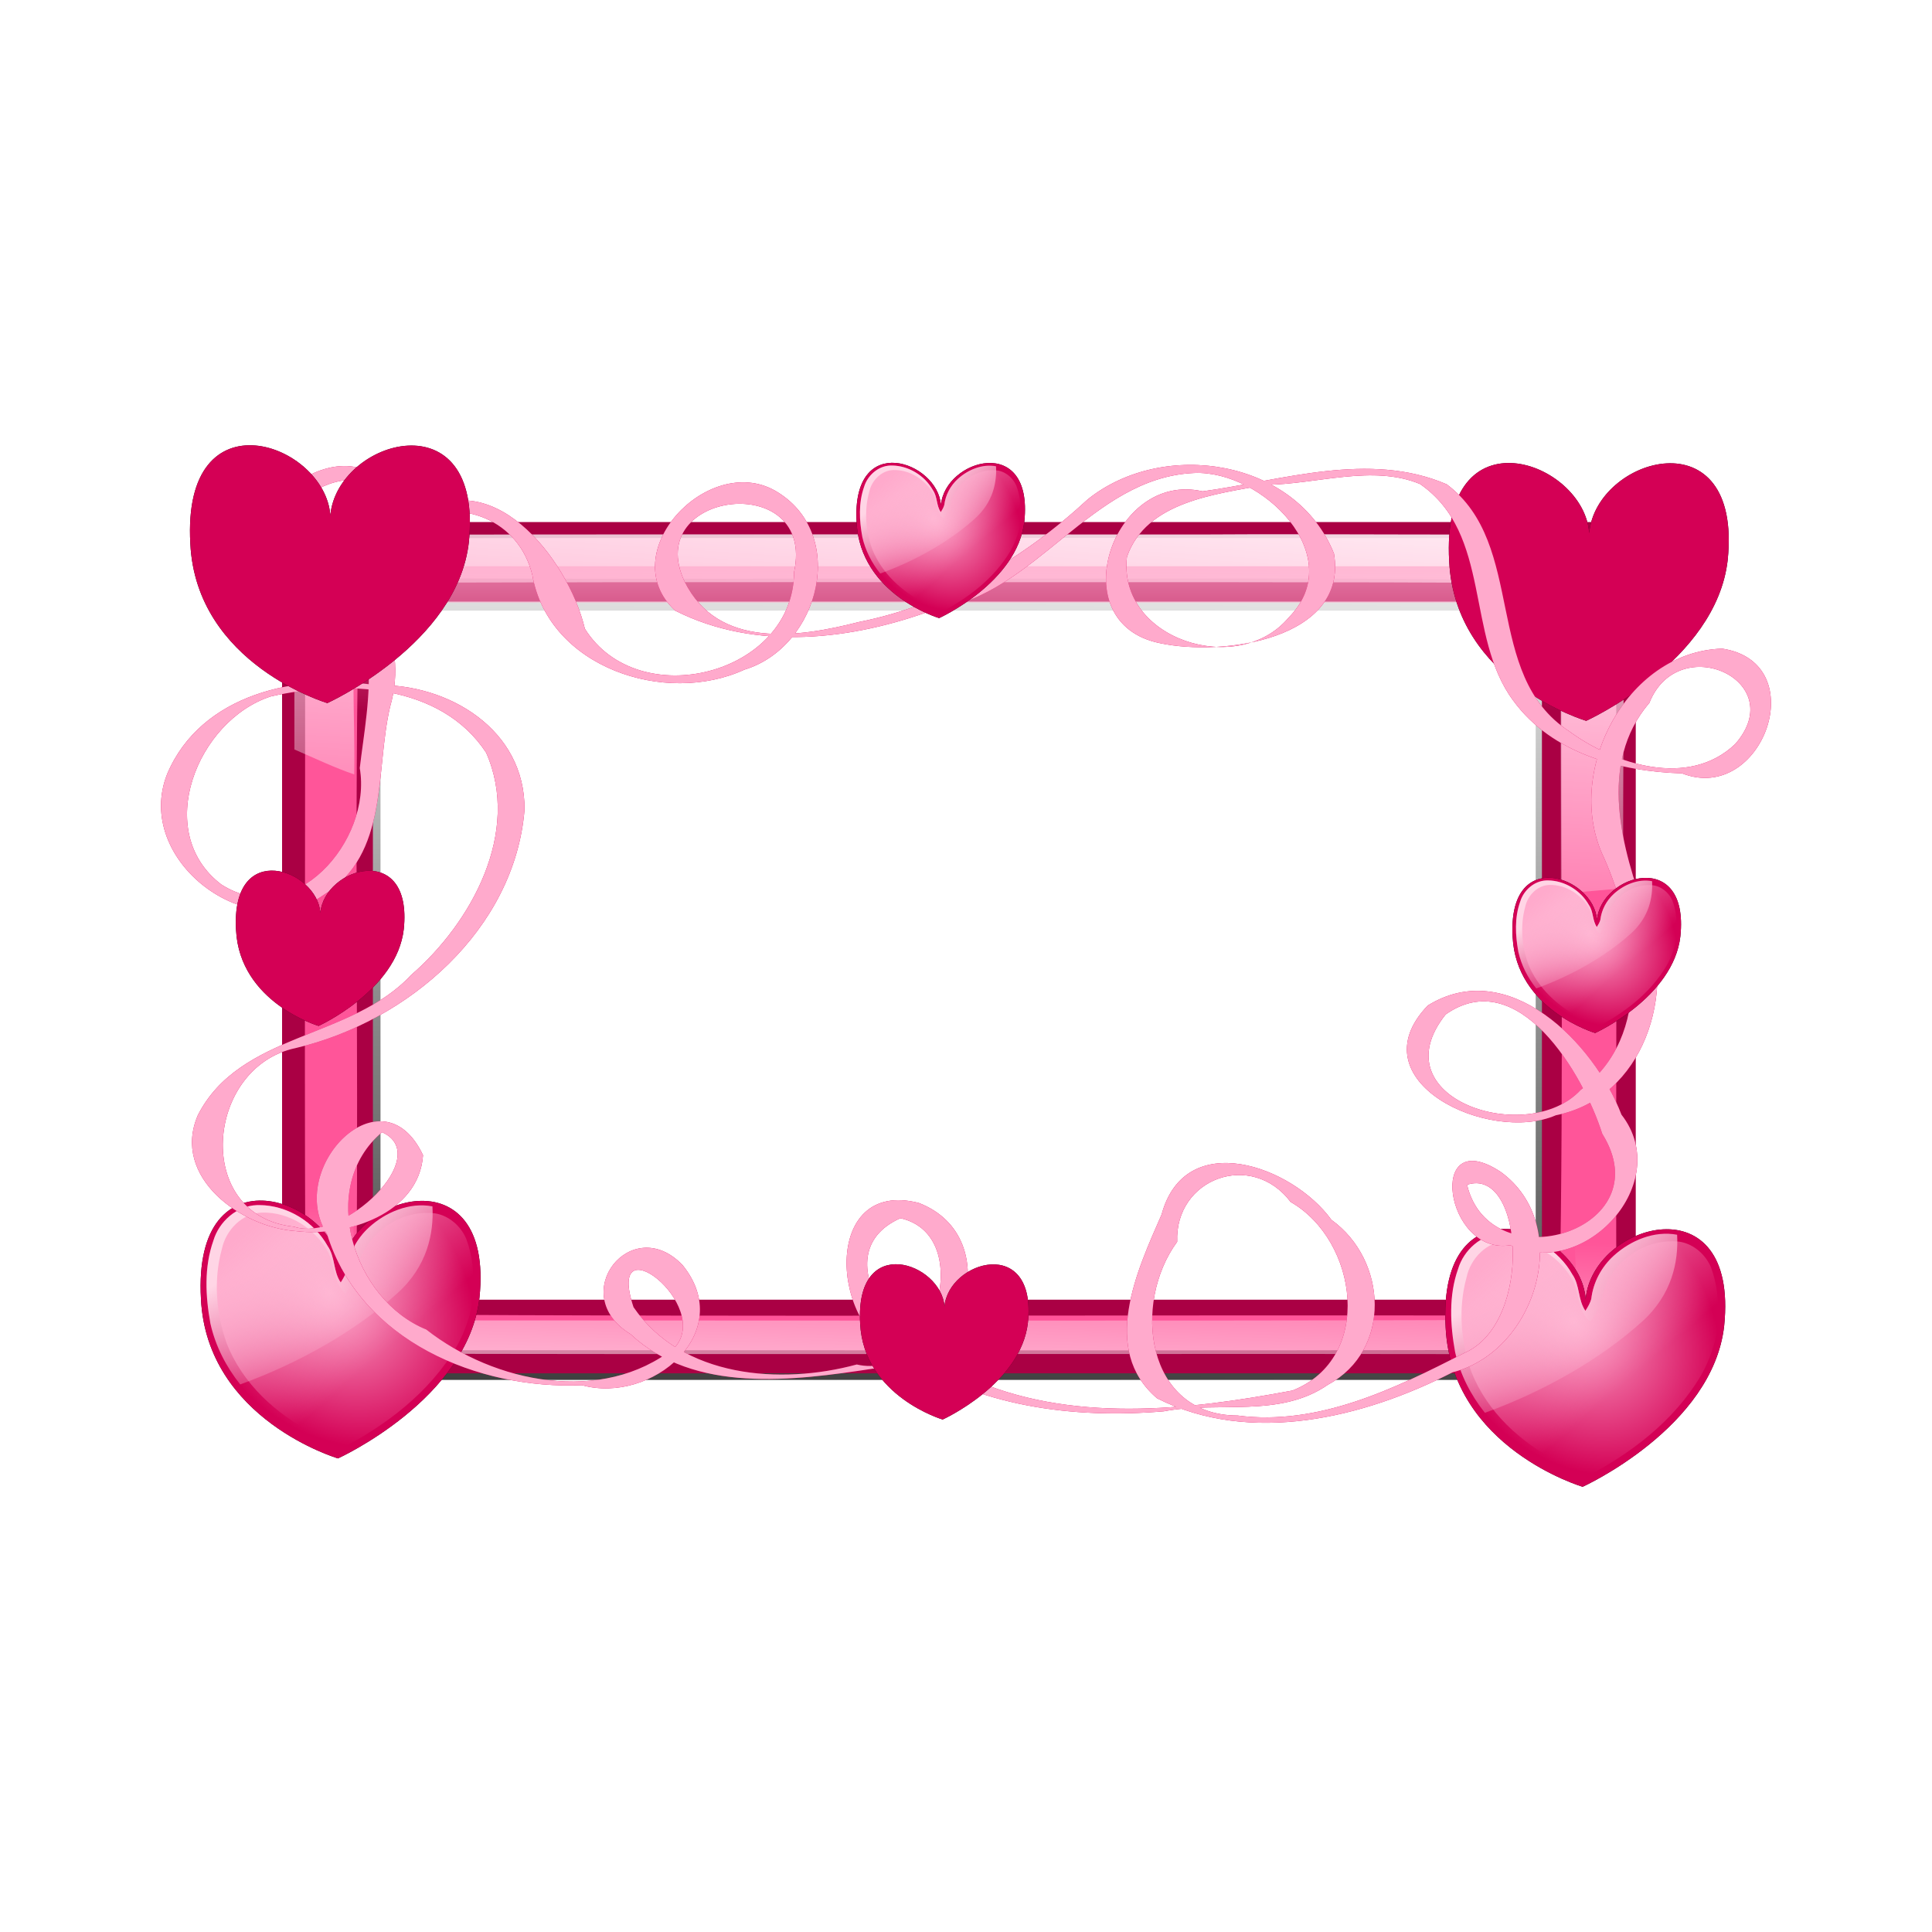 <svg:svg xmlns:dc="http://purl.org/dc/elements/1.1/" xmlns:ns1="http://www.w3.org/1999/xlink" xmlns:ns3="http://creativecommons.org/ns#" xmlns:rdf="http://www.w3.org/1999/02/22-rdf-syntax-ns#" xmlns:svg="http://www.w3.org/2000/svg" height="1100.703" id="svg2" version="1.1" viewBox="-82.939 -248.205 1100.703 1100.703" width="1100.703">
  <svg:defs id="defs4">
    <svg:linearGradient id="linearGradient5542">
      <svg:stop id="stop5544" offset="0" style="stop-color:#ffaacc" />
      <svg:stop id="stop5546" offset="1" style="stop-color:#ffaacc;stop-opacity:0" />
    </svg:linearGradient>
    <svg:linearGradient id="linearGradient5532">
      <svg:stop id="stop5534" offset="0" style="stop-color:#ffd5e5" />
      <svg:stop id="stop5536" offset="1" style="stop-color:#ffd5e5;stop-opacity:0" />
    </svg:linearGradient>
    <svg:filter color-interpolation-filters="sRGB" id="filter4787-8">
      <svg:feGaussianBlur id="feGaussianBlur4789-9" stdDeviation="3.793" />
    </svg:filter>
    <svg:filter color-interpolation-filters="sRGB" id="filter5497">
      <svg:feGaussianBlur id="feGaussianBlur5499" stdDeviation="4.979" />
    </svg:filter>
    <svg:filter color-interpolation-filters="sRGB" id="filter5560">
      <svg:feGaussianBlur id="feGaussianBlur5562" stdDeviation="5.471" />
    </svg:filter>
    <svg:filter color-interpolation-filters="sRGB" id="filter5713">
      <svg:feGaussianBlur id="feGaussianBlur5715" stdDeviation="3.658" />
    </svg:filter>
    <svg:linearGradient gradientUnits="userSpaceOnUse" id="linearGradient5776" x1="222.12" x2="235.73" y1="419.2" y2="-11.726">
      <svg:stop id="stop4869-9" offset="0" style="stop-color:#000000" />
      <svg:stop id="stop4871-4" offset="1" style="stop-color:#000000;stop-opacity:0" />
    </svg:linearGradient>
    <svg:linearGradient gradientTransform="matrix(1.661 0 0 1.661 -112.38 272.6)" gradientUnits="userSpaceOnUse" id="linearGradient5778" x1="184.86" x2="171.73" y1="-22.341" y2="180.7">
      <svg:stop id="stop4763-0" offset="0" style="stop-color:#ffffff" />
      <svg:stop id="stop4765-6" offset="1" style="stop-color:#ffffff;stop-opacity:0" />
    </svg:linearGradient>
    <svg:linearGradient gradientTransform="matrix(1.661 0 0 -1.661 -108.32 814.97)" gradientUnits="userSpaceOnUse" id="linearGradient5780" x1="184.86" x2="187.54" y1="-22.341" y2="70.029">
      <svg:stop id="stop4763-4" offset="0" style="stop-color:#ffffff" />
      <svg:stop id="stop4765-9" offset="1" style="stop-color:#ffffff;stop-opacity:0" />
    </svg:linearGradient>
    <svg:linearGradient gradientTransform="translate(-64.65 -26.264)" gradientUnits="userSpaceOnUse" id="linearGradient5782" x1="336.52" x2="336.52" y1="319.92" y2="435.08">
      <svg:stop id="stop5428" offset="0" style="stop-color:#ffaacc" />
      <svg:stop id="stop5430" offset="1" style="stop-color:#ffaacc;stop-opacity:0" />
    </svg:linearGradient>
    <svg:radialGradient cx="116.97" cy="-62.597" gradientTransform="matrix(.777 .926 -.706 .592 -10.628 -76.576)" gradientUnits="userSpaceOnUse" id="radialGradient5784" r="189.87" ns1:href="#linearGradient5542" />
    <svg:linearGradient gradientUnits="userSpaceOnUse" id="linearGradient5786" x1="131.32" x2="228.29" y1="-343.09" y2="-183.49" ns1:href="#linearGradient5532" />
    <svg:linearGradient gradientUnits="userSpaceOnUse" id="linearGradient5788" x1="15.295" x2="176.92" y1="-94.245" y2="93.644" ns1:href="#linearGradient5542" />
  </svg:defs>
  <svg:g id="layer1" transform="translate(159.55 -252.02)">
    <svg:g id="g5717">
      <svg:g id="g5434">
        <svg:path d="m21.031 16.031c-2.141 0-3.844 1.734-3.844 3.875v284.22c0 2.141 1.702 3.844 3.844 3.844h458.97c2.141 0 3.875-1.702 3.875-3.844v-284.22c0-2.141-1.734-3.875-3.875-3.875h-458.97zm31.312 27.281h395.34c2.141 0 3.844 1.734 3.844 3.875v231.69c0 2.141-1.702 3.844-3.844 3.844h-395.34c-2.141 0-3.844-1.702-3.844-3.844v-231.69c0-2.141 1.702-3.875 3.844-3.875z" id="path4899" style="filter:url(#filter4787-8);fill:url(#linearGradient5776)" transform="matrix(1.633 0 0 1.656 -104.91 279.98)" />
        <svg:path d="m-75.435 301.25c-3.539 0-6.352 2.88-6.352 6.437v472.15c0 3.557 2.813 6.385 6.352 6.385h758.47c3.539 0 6.404-2.828 6.404-6.385v-472.15c0-3.557-2.865-6.437-6.404-6.437h-758.47zm51.745 45.32h653.32c3.539 0 6.352 2.88 6.352 6.437v384.88c0 3.557-2.813 6.385-6.352 6.385h-653.32c-3.539 0-6.352-2.828-6.352-6.385v-384.88c0-3.557 2.813-6.437 6.352-6.437z" id="path4901" style="fill:#aa0044" />
        <svg:path d="m663.97 310.03c-129.42 0.76-258.83-0.016-388.25 0.29-114.94-0.047-229.96-0.126-344.84 0.335 0.395 7.749 1.403 15.445 0.411 23.188 0.286 146.55-0.593 293.11 0.464 439.66 8.99-0.209 17.95-1.408 26.938-0.378 240.02-0.283 480.04 0.511 720.06-0.435-0.011-8.807-1.559-17.547-0.382-26.344-0.372-145.49 0.771-290.98-0.618-436.47-4.594 0.052-9.188 0.104-13.781 0.156zm-684.12 23.094c124.8 0.852 249.6 0.116 374.41 0.353 93.764-0.021 187.59-0.464 281.31 0.991 11.319 4.364 13.368 18.583 11.656 29.281-0.773 126.09 1.292 252.28-1.156 378.31-4.707 11.34-19.038 13.038-29.781 11.25-214.22-0.423-428.45 0.821-642.66-0.625-11.27-2.94-14.542-16.706-13.031-26.969 1.302-127.1-1.51-254.29 1.5-381.34 2.708-7.119 10.407-11.088 17.75-11.25z" id="path5203" style="fill:#ff5599" />
        <svg:path d="m680.51 307.8c-79.525 1.197-159.06 0.002-238.59 0.521-172.31 0.02-344.63-0.343-516.94 0.354-0.763 7.271 1.767 14.581 0.25 21.875v100.25c11.208 4.82 23.148 10.547 34.094 14.219 0.53-33.774-2.337-67.924 1.812-101.44 6.098-10.281 19.993-8.877 30.187-7.819 154.69-0.47 309.38-0.228 464.06-0.264 60.175 0.191 120.45-0.151 180.56 0.739 10.633 3.4 12.125 16.375 11.012 25.844-0.501 50.259-0.041 100.52-0.199 150.78 11.882-0.912 23.761-1.87 35.625-3-0.584-67.363 1.175-134.74-0.844-202.09-0.344 0.002-0.688-0.009-1.031 0.031z" id="path4909-8" style="fill:url(#linearGradient5778)" />
        <svg:path d="m654.88 718.24c0.498 11.708 2.264 26.948-8.875 34.531-11.649 6.314-25.288 1.393-37.75 3.07-204.86 0.612-409.74 0.226-614.59 0.211-10.733 0.968-24.725 1.474-31.031-9.031-5.2-9.649-1.884-21.067-3.531-31.469-0.502-22.426 0.284-44.854 0.219-67.281-8.722 3.557-17.319 7.266-25.969 11.094-0.203 37.402 0.277 74.84-0.031 112.22-2.917 5.671 4.227 2.623 7.438 3.336 247.01 0.849 494.02-0.221 741.03 0.57 1.513-64.689 0.101-129.4 0.594-194.09-9.159-0.864-18.326-1.649-27.5-2.344v139.19z" id="path4909" style="fill:url(#linearGradient5780)" />
        <svg:path d="m-37.762 326.43c-3.396 0-6.09 2.866-6.09 6.412v412.11c0 3.546 2.693 6.412 6.09 6.412h12.077v-398c0-3.431 2.65-6.199 5.936-6.199h650.68c3.286 0 5.936 2.768 5.936 6.199v398h12.845c3.396 0 6.141-2.866 6.141-6.412v-412.11c0-3.546-2.745-6.412-6.141-6.412h-687.47z" id="path4907" style="fill:url(#linearGradient5782)" />
      </svg:g>
      <svg:g id="g5564" transform="matrix(.42 0 0 .42 -107.26 742.76)">
        <svg:path d="m140.55-35.656c9.12-103.43 208.1-161.11 187.89 36.366-15.61 138.18-191.93 218.19-191.93 218.19s-177.79-52.406-185.87-216.17c-11.625-206.09 183.02-136.47 189.91-38.386z" id="path5550" style="filter:url(#filter5560);fill:#2b0011" />
        <svg:path d="m140.55-35.656c9.12-103.43 208.1-161.11 187.89 36.366-15.61 138.18-191.93 218.19-191.93 218.19s-177.79-52.406-185.87-216.17c-11.625-206.09 183.02-136.47 189.91-38.386z" id="rect5442" style="fill:#d40055" />
        <svg:path d="m26.438-124.66c-27.372 0.981-51.304 22.319-58.969 48.156-12.808 36.021-10.77 75.508-4.03 112.63 12.61 55.828 50.183 103 97.331 134.19 23.125 15.875 48.613 28.609 75.168 37.83 64.572-32.874 124.99-78.356 161.88-141.62 22.725-40.682 30.197-89.921 19.25-135.47-5.721-22.902-20.941-45.283-44.5-52.094-33.228-10.199-69.482 4.145-94.07 26.688-16.406 14.997-27.63 35.813-30.243 58.031-1.463 6.026-4.744 11.352-8.031 16.562-10.324-14.782-7.351-34.579-17.719-49.344-18.89-33.877-57.057-56.757-96.062-55.562z" id="path5501" style="fill:url(#radialGradient5784)" />
        <svg:path d="m123.91-409.91c-1.217-0.009-2.437-0.006-3.656 0.031-27.372 0.981-51.304 22.319-58.969 48.156-12.808 36.021-10.771 75.501-4.031 112.62 6.877 30.447 21.176 58.327 40.406 82.438 80.213-29.035 157.09-72.901 213.47-123.91 40.512-36.654 49.245-81.144 47.312-117.62-30.962-5.92-63.508 7.861-86.156 28.625-16.406 14.997-27.606 35.813-30.219 58.031-1.463 6.026-4.744 11.352-8.031 16.562-10.324-14.782-7.351-34.579-17.719-49.344-18.3-32.818-54.688-55.306-92.406-55.594z" id="path5527" style="fill:url(#linearGradient5786)" transform="translate(-93.802 285.21)" />
        <svg:path d="m33.498-114.53c-27.022 0.652-49.166 23.771-54.496 49.367-11.555 41.839-7.873 87.173 6.445 127.84 21.454 54.856 67.229 96.641 119 122.69 11.952 6.122 24.339 11.523 36.953 16.045 62.165-31.957 120.29-76.489 155.72-137.35 23.609-43.094 30.712-96.742 13.245-143.34-8.685-20.042-29.01-35.641-51.28-34.759-36.845-1.112-72.674 22.02-89.095 54.602-5.407 10.837-6.938 23.013-10.39 34.407-3.409 7.317-8.532 13.545-13.11 20.093-15.8-13.725-14.93-36.476-22.64-54.404-17.03-32.729-52.756-56.186-90.342-55.186z" id="path5445" style="filter:url(#filter5497);fill:url(#linearGradient5788)" />
      </svg:g>
      <svg:g id="g5577" transform="matrix(.42 0 0 .42 603.88 322.54)">
        <svg:path d="m140.55-35.656c9.12-103.43 208.1-161.11 187.89 36.366-15.61 138.18-191.93 218.19-191.93 218.19s-177.79-52.406-185.87-216.17c-11.625-206.09 183.02-136.47 189.91-38.386z" id="path5579" style="filter:url(#filter5560);fill:#2b0011" />
        <svg:path d="m140.55-35.656c9.12-103.43 208.1-161.11 187.89 36.366-15.61 138.18-191.93 218.19-191.93 218.19s-177.79-52.406-185.87-216.17c-11.625-206.09 183.02-136.47 189.91-38.386z" id="path5581" style="fill:#d40055" />
        <svg:path d="m26.438-124.66c-27.372 0.981-51.304 22.319-58.969 48.156-12.808 36.021-10.77 75.508-4.03 112.63 12.61 55.828 50.183 103 97.331 134.19 23.125 15.875 48.613 28.609 75.168 37.83 64.572-32.874 124.99-78.356 161.88-141.62 22.725-40.682 30.197-89.921 19.25-135.47-5.721-22.902-20.941-45.283-44.5-52.094-33.228-10.199-69.482 4.145-94.07 26.688-16.406 14.997-27.63 35.813-30.243 58.031-1.463 6.026-4.744 11.352-8.031 16.562-10.324-14.782-7.351-34.579-17.719-49.344-18.89-33.877-57.057-56.757-96.062-55.562z" id="path5583" style="fill:url(#radialGradient5784)" />
        <svg:path d="m123.91-409.91c-1.217-0.009-2.437-0.006-3.656 0.031-27.372 0.981-51.304 22.319-58.969 48.156-12.808 36.021-10.771 75.501-4.031 112.62 6.877 30.447 21.176 58.327 40.406 82.438 80.213-29.035 157.09-72.901 213.47-123.91 40.512-36.654 49.245-81.144 47.312-117.62-30.962-5.92-63.508 7.861-86.156 28.625-16.406 14.997-27.606 35.813-30.219 58.031-1.463 6.026-4.744 11.352-8.031 16.562-10.324-14.782-7.351-34.579-17.719-49.344-18.3-32.818-54.688-55.306-92.406-55.594z" id="path5585" style="fill:url(#linearGradient5786)" transform="translate(-93.802 285.21)" />
        <svg:path d="m33.498-114.53c-27.022 0.652-49.166 23.771-54.496 49.367-11.555 41.839-7.873 87.173 6.445 127.84 21.454 54.856 67.229 96.641 119 122.69 11.952 6.122 24.339 11.523 36.953 16.045 62.165-31.957 120.29-76.489 155.72-137.35 23.609-43.094 30.712-96.742 13.245-143.34-8.685-20.042-29.01-35.641-51.28-34.759-36.845-1.112-72.674 22.02-89.095 54.602-5.407 10.837-6.938 23.013-10.39 34.407-3.409 7.317-8.532 13.545-13.11 20.093-15.8-13.725-14.93-36.476-22.64-54.404-17.03-32.729-52.756-56.186-90.342-55.186z" id="path5587" style="filter:url(#filter5497);fill:url(#linearGradient5788)" />
      </svg:g>
      <svg:g id="g5595" transform="matrix(.42 0 0 .42 601.86 758.93)">
        <svg:path d="m140.55-35.656c9.12-103.43 208.1-161.11 187.89 36.366-15.61 138.18-191.93 218.19-191.93 218.19s-177.79-52.406-185.87-216.17c-11.625-206.09 183.02-136.47 189.91-38.386z" id="path5597" style="filter:url(#filter5560);fill:#2b0011" />
        <svg:path d="m140.55-35.656c9.12-103.43 208.1-161.11 187.89 36.366-15.61 138.18-191.93 218.19-191.93 218.19s-177.79-52.406-185.87-216.17c-11.625-206.09 183.02-136.47 189.91-38.386z" id="path5599" style="fill:#d40055" />
        <svg:path d="m26.438-124.66c-27.372 0.981-51.304 22.319-58.969 48.156-12.808 36.021-10.77 75.508-4.03 112.63 12.61 55.828 50.183 103 97.331 134.19 23.125 15.875 48.613 28.609 75.168 37.83 64.572-32.874 124.99-78.356 161.88-141.62 22.725-40.682 30.197-89.921 19.25-135.47-5.721-22.902-20.941-45.283-44.5-52.094-33.228-10.199-69.482 4.145-94.07 26.688-16.406 14.997-27.63 35.813-30.243 58.031-1.463 6.026-4.744 11.352-8.031 16.562-10.324-14.782-7.351-34.579-17.719-49.344-18.89-33.877-57.057-56.757-96.062-55.562z" id="path5601" style="fill:url(#radialGradient5784)" />
        <svg:path d="m123.91-409.91c-1.217-0.009-2.437-0.006-3.656 0.031-27.372 0.981-51.304 22.319-58.969 48.156-12.808 36.021-10.771 75.501-4.031 112.62 6.877 30.447 21.176 58.327 40.406 82.438 80.213-29.035 157.09-72.901 213.47-123.91 40.512-36.654 49.245-81.144 47.312-117.62-30.962-5.92-63.508 7.861-86.156 28.625-16.406 14.997-27.606 35.813-30.219 58.031-1.463 6.026-4.744 11.352-8.031 16.562-10.324-14.782-7.351-34.579-17.719-49.344-18.3-32.818-54.688-55.306-92.406-55.594z" id="path5603" style="fill:url(#linearGradient5786)" transform="translate(-93.802 285.21)" />
        <svg:path d="m33.498-114.53c-27.022 0.652-49.166 23.771-54.496 49.367-11.555 41.839-7.873 87.173 6.445 127.84 21.454 54.856 67.229 96.641 119 122.69 11.952 6.122 24.339 11.523 36.953 16.045 62.165-31.957 120.29-76.489 155.72-137.35 23.609-43.094 30.712-96.742 13.245-143.34-8.685-20.042-29.01-35.641-51.28-34.759-36.845-1.112-72.674 22.02-89.095 54.602-5.407 10.837-6.938 23.013-10.39 34.407-3.409 7.317-8.532 13.545-13.11 20.093-15.8-13.725-14.93-36.476-22.64-54.404-17.03-32.729-52.756-56.186-90.342-55.186z" id="path5605" style="filter:url(#filter5497);fill:url(#linearGradient5788)" />
      </svg:g>
      <svg:path d="m-7.678 300.29c43.46-36.125 88.902 21.484 98.402 61.724 30.449 48.7 118.97 26.221 119.19-32.297 12.556-58.28-86.866-46.528-62.386 5.411 19.106 38.698 64.965 31.835 99.177 23.084 49.45-9.819 93.846-36.03 130.55-69.926 43.233-34.684 118.87-22.742 140.25 30.913 8.21 49.026-63.67 58.716-99.176 51.034-56.396-11.385-27.261-98.345 24.311-86.487 45.483-6.253 94.838-23.034 139.08-4.016 45.913 34.329 20.23 108.34 69.699 140.64 26.034 19.154 68.319 32.579 94.682 7.323 31.517-35.966-32.282-65.152-48.921-23.435-29.651 34.752-15.653 82.849-1.671 121.16 17.348 43.782-1.312 103.77-51.622 113.79-37.93 16.456-114.26-19.516-72.918-62.551 45.765-28.308 94.666 21.143 110.31 62.194 30.153 38.632-20.98 94.502-63.33 74.389-37.278 6.072-48.066-69.842-5.463-41.784 42.047 30.546 20.224 102.29-27.44 114.2-50.653 25.946-115.12 41.651-168.31 14.821-32.562-27.751-11.405-72.777 2.549-104.7 13.405-49.646 74.427-27.839 96.76 3.007 31.928 22.939 34.471 74.244-1.871 93.87-27.728 19.251-62.436 9.252-93.612 15.217-51.742 4.419-106.07-2.717-149.89-32.149-40.536-15.155-45.082-100.77 10.278-86.572 51.086 19.653 26.065 99.202-26.079 94.42-45.368 6.901-101.85 14.392-138.16-19.69-36.812-22.63 0.612-69.673 29.692-39.301 31.092 38.426-17.758 79.46-57.363 68.409-59.13 2.574-126.42-25.379-145.17-85.975-23.934-37.537 31.307-94.616 54.658-45.046-2.282 33.166-43.361 46.763-72.186 43.247-31.436-1.975-71.324-30.828-56.115-66.046 24.035-47.124 87.342-43.191 121.49-79.86 34.568-29.91 62.695-81.52 42.747-126.7-25.965-39.51-81.053-41.49-122.64-32.03-41.797 13.54-67.736 77.16-28.177 107.18 41.346 26.325 85.95-24.934 78.832-66.354 4.172-36.469 19.007-98.058-33.039-105.45-58.942-8.87-3.502-78.725 35.086-64.809 23.764-3.682 53.32 45.356 17.714 17.699-25.685-33.428-88.105 12.927-54.132 39.503 41.66-0.475 62.867 39.732 51.616 78.241-8.571 36.916-0.451 83.83-37.714 107.01-42.486 30.322-108.91-19.839-89.207-68.957 19.365-45.567 74.043-57.209 118.52-50.519 41.411-1.065 85.543 25.192 85.016 71.117-5.661 68.081-66.318 120.67-130.35 135.67-51.557 10.718-58.759 95.829-0.968 101.79 28.26 9.277 79.773-40.602 50.138-53.835-37.142 31.33-16.166 95.59 25.227 112.41 38.79 30.51 100.24 43.03 141.35 10.45 22.208-24.167-39.672-72.322-23.299-23.173 27.669 40.178 83.719 44.43 127.19 32.647 43.466 10.189 68.976-73.371 24.859-83.347-46.602 20.892 3.171 82.661 38.855 90.793 57.768 26.155 124.18 18.73 184.53 7.384 46.589-18.493 37.276-85.458-1.052-107.42-22.254-29.493-66.046-13.46-64.639 22.676-25.802 35.028-17.919 98.948 34.455 98.995 45.892 6.059 89.635-15.376 129.29-35.699 39.291-17.282 33.471-106.45 1.398-95.778 13.197 55.614 111.54 26.185 77.018-29.069-10.85-34.265-47.902-96.951-89.195-67.979-38.402 48.051 46.693 75.624 76.849 43.059 42.059-31.258 31.738-90.553 13.403-132.2-23.322-47.764 12.051-117.62 67.323-119.25 52.161 7.985 22.968 89.075-22.946 71.056-35.191-1.045-74.033-11.189-96.087-41.387-27.437-36.792-12.05-95.007-53.161-123.46-27.096-11.257-58.856 0.192-87.856 0.452-28.648 5.356-68.095 9.445-79.128 41.05-5.309 47.239 63.388 68.827 92.092 34.655 34.758-35.143-15.098-84.184-53.868-82.431-59.07 2.633-89.76 69.335-147.59 77.66-46.877 17.535-101.9 24.075-148.02 0.752-35.277-32.778 18.572-89.928 56.899-68.364 42.101 24.19 25.483 88.952-17.434 101.99-45.15 20.73-111.56-1.24-120.83-53.9-7.596-31.43-40.551-44.12-68.468-31.13z" id="path5711" style="filter:url(#filter5713);fill:#d40055" />
      <svg:path d="m-7.678 300.29c43.46-36.125 88.902 21.484 98.402 61.724 30.449 48.7 118.97 26.221 119.19-32.297 12.556-58.28-86.866-46.528-62.386 5.411 19.106 38.698 64.965 31.835 99.177 23.084 49.45-9.819 93.846-36.03 130.55-69.926 43.233-34.684 118.87-22.742 140.25 30.913 8.21 49.026-63.67 58.716-99.176 51.034-56.396-11.385-27.261-98.345 24.311-86.487 45.483-6.253 94.838-23.034 139.08-4.016 45.913 34.329 20.23 108.34 69.699 140.64 26.034 19.154 68.319 32.579 94.682 7.323 31.517-35.966-32.282-65.152-48.921-23.435-29.651 34.752-15.653 82.849-1.671 121.16 17.348 43.782-1.312 103.77-51.622 113.79-37.93 16.456-114.26-19.516-72.918-62.551 45.765-28.308 94.666 21.143 110.31 62.194 30.153 38.632-20.98 94.502-63.33 74.389-37.278 6.072-48.066-69.842-5.463-41.784 42.047 30.546 20.224 102.29-27.44 114.2-50.653 25.946-115.12 41.651-168.31 14.821-32.562-27.751-11.405-72.777 2.549-104.7 13.405-49.646 74.427-27.839 96.76 3.007 31.928 22.939 34.471 74.244-1.871 93.87-27.728 19.251-62.436 9.252-93.612 15.217-51.742 4.419-106.07-2.717-149.89-32.149-40.536-15.155-45.082-100.77 10.278-86.572 51.086 19.653 26.065 99.202-26.079 94.42-45.368 6.901-101.85 14.392-138.16-19.69-36.812-22.63 0.612-69.673 29.692-39.301 31.092 38.426-17.758 79.46-57.363 68.409-59.13 2.574-126.42-25.379-145.17-85.975-23.934-37.537 31.307-94.616 54.658-45.046-2.282 33.166-43.361 46.763-72.186 43.247-31.436-1.975-71.324-30.828-56.115-66.046 24.035-47.124 87.342-43.191 121.49-79.86 34.568-29.91 62.695-81.52 42.747-126.7-25.965-39.51-81.053-41.49-122.64-32.03-41.797 13.54-67.736 77.16-28.177 107.18 41.346 26.325 85.95-24.934 78.832-66.354 4.172-36.469 19.007-98.058-33.039-105.45-58.942-8.87-3.502-78.725 35.086-64.809 23.764-3.682 53.32 45.356 17.714 17.699-25.685-33.428-88.105 12.927-54.132 39.503 41.66-0.475 62.867 39.732 51.616 78.241-8.571 36.916-0.451 83.83-37.714 107.01-42.486 30.322-108.91-19.839-89.207-68.957 19.365-45.567 74.043-57.209 118.52-50.519 41.411-1.065 85.543 25.192 85.016 71.117-5.661 68.081-66.318 120.67-130.35 135.67-51.557 10.718-58.759 95.829-0.968 101.79 28.26 9.277 79.773-40.602 50.138-53.835-37.142 31.33-16.166 95.59 25.227 112.41 38.79 30.51 100.24 43.03 141.35 10.45 22.208-24.167-39.672-72.322-23.299-23.173 27.669 40.178 83.719 44.43 127.19 32.647 43.466 10.189 68.976-73.371 24.859-83.347-46.602 20.892 3.171 82.661 38.855 90.793 57.768 26.155 124.18 18.73 184.53 7.384 46.589-18.493 37.276-85.458-1.052-107.42-22.254-29.493-66.046-13.46-64.639 22.676-25.802 35.028-17.919 98.948 34.455 98.995 45.892 6.059 89.635-15.376 129.29-35.699 39.291-17.282 33.471-106.45 1.398-95.778 13.197 55.614 111.54 26.185 77.018-29.069-10.85-34.265-47.902-96.951-89.195-67.979-38.402 48.051 46.693 75.624 76.849 43.059 42.059-31.258 31.738-90.553 13.403-132.2-23.322-47.764 12.051-117.62 67.323-119.25 52.161 7.985 22.968 89.075-22.946 71.056-35.191-1.045-74.033-11.189-96.087-41.387-27.437-36.792-12.05-95.007-53.161-123.46-27.096-11.257-58.856 0.192-87.856 0.452-28.648 5.356-68.095 9.445-79.128 41.05-5.309 47.239 63.388 68.827 92.092 34.655 34.758-35.143-15.098-84.184-53.868-82.431-59.07 2.633-89.76 69.335-147.59 77.66-46.877 17.535-101.9 24.075-148.02 0.752-35.277-32.778 18.572-89.928 56.899-68.364 42.101 24.19 25.483 88.952-17.434 101.99-45.15 20.73-111.56-1.24-120.83-53.9-7.596-31.43-40.551-44.12-68.468-31.13z" id="path5703" style="fill:#ffaacc" />
      <svg:g id="g5613" transform="matrix(.42 0 0 .42 -113.32 312.44)">
        <svg:path d="m140.55-35.656c9.12-103.43 208.1-161.11 187.89 36.366-15.61 138.18-191.93 218.19-191.93 218.19s-177.79-52.406-185.87-216.17c-11.625-206.09 183.02-136.47 189.91-38.386z" id="path5615" style="filter:url(#filter5560);fill:#2b0011" />
        <svg:path d="m140.55-35.656c9.12-103.43 208.1-161.11 187.89 36.366-15.61 138.18-191.93 218.19-191.93 218.19s-177.79-52.406-185.87-216.17c-11.625-206.09 183.02-136.47 189.91-38.386z" id="path5617" style="fill:#d40055" />
        <svg:path d="m26.438-124.66c-27.372 0.981-51.304 22.319-58.969 48.156-12.808 36.021-10.77 75.508-4.03 112.63 12.61 55.828 50.183 103 97.331 134.19 23.125 15.875 48.613 28.609 75.168 37.83 64.572-32.874 124.99-78.356 161.88-141.62 22.725-40.682 30.197-89.921 19.25-135.47-5.721-22.902-20.941-45.283-44.5-52.094-33.228-10.199-69.482 4.145-94.07 26.688-16.406 14.997-27.63 35.813-30.243 58.031-1.463 6.026-4.744 11.352-8.031 16.562-10.324-14.782-7.351-34.579-17.719-49.344-18.89-33.877-57.057-56.757-96.062-55.562z" id="path5619" style="fill:url(#radialGradient5784)" />
        <svg:path d="m123.91-409.91c-1.217-0.009-2.437-0.006-3.656 0.031-27.372 0.981-51.304 22.319-58.969 48.156-12.808 36.021-10.771 75.501-4.031 112.62 6.877 30.447 21.176 58.327 40.406 82.438 80.213-29.035 157.09-72.901 213.47-123.91 40.512-36.654 49.245-81.144 47.312-117.62-30.962-5.92-63.508 7.861-86.156 28.625-16.406 14.997-27.606 35.813-30.219 58.031-1.463 6.026-4.744 11.352-8.031 16.562-10.324-14.782-7.351-34.579-17.719-49.344-18.3-32.818-54.688-55.306-92.406-55.594z" id="path5621" style="fill:url(#linearGradient5786)" transform="translate(-93.802 285.21)" />
        <svg:path d="m33.498-114.53c-27.022 0.652-49.166 23.771-54.496 49.367-11.555 41.839-7.873 87.173 6.445 127.84 21.454 54.856 67.229 96.641 119 122.69 11.952 6.122 24.339 11.523 36.953 16.045 62.165-31.957 120.29-76.489 155.72-137.35 23.609-43.094 30.712-96.742 13.245-143.34-8.685-20.042-29.01-35.641-51.28-34.759-36.845-1.112-72.674 22.02-89.095 54.602-5.407 10.837-6.938 23.013-10.39 34.407-3.409 7.317-8.532 13.545-13.11 20.093-15.8-13.725-14.93-36.476-22.64-54.404-17.03-32.729-52.756-56.186-90.342-55.186z" id="path5623" style="filter:url(#filter5497);fill:url(#linearGradient5788)" />
      </svg:g>
      <svg:g id="g5631" transform="matrix(.253 0 0 .253 258.02 300.58)">
        <svg:path d="m140.55-35.656c9.12-103.43 208.1-161.11 187.89 36.366-15.61 138.18-191.93 218.19-191.93 218.19s-177.79-52.406-185.87-216.17c-11.625-206.09 183.02-136.47 189.91-38.386z" id="path5633" style="filter:url(#filter5560);fill:#2b0011" />
        <svg:path d="m140.55-35.656c9.12-103.43 208.1-161.11 187.89 36.366-15.61 138.18-191.93 218.19-191.93 218.19s-177.79-52.406-185.87-216.17c-11.625-206.09 183.02-136.47 189.91-38.386z" id="path5635" style="fill:#d40055" />
        <svg:path d="m26.438-124.66c-27.372 0.981-51.304 22.319-58.969 48.156-12.808 36.021-10.77 75.508-4.03 112.63 12.61 55.828 50.183 103 97.331 134.19 23.125 15.875 48.613 28.609 75.168 37.83 64.572-32.874 124.99-78.356 161.88-141.62 22.725-40.682 30.197-89.921 19.25-135.47-5.721-22.902-20.941-45.283-44.5-52.094-33.228-10.199-69.482 4.145-94.07 26.688-16.406 14.997-27.63 35.813-30.243 58.031-1.463 6.026-4.744 11.352-8.031 16.562-10.324-14.782-7.351-34.579-17.719-49.344-18.89-33.877-57.057-56.757-96.062-55.562z" id="path5637" style="fill:url(#radialGradient5784)" />
        <svg:path d="m123.91-409.91c-1.217-0.009-2.437-0.006-3.656 0.031-27.372 0.981-51.304 22.319-58.969 48.156-12.808 36.021-10.771 75.501-4.031 112.62 6.877 30.447 21.176 58.327 40.406 82.438 80.213-29.035 157.09-72.901 213.47-123.91 40.512-36.654 49.245-81.144 47.312-117.62-30.962-5.92-63.508 7.861-86.156 28.625-16.406 14.997-27.606 35.813-30.219 58.031-1.463 6.026-4.744 11.352-8.031 16.562-10.324-14.782-7.351-34.579-17.719-49.344-18.3-32.818-54.688-55.306-92.406-55.594z" id="path5639" style="fill:url(#linearGradient5786)" transform="translate(-93.802 285.21)" />
        <svg:path d="m33.498-114.53c-27.022 0.652-49.166 23.771-54.496 49.367-11.555 41.839-7.873 87.173 6.445 127.84 21.454 54.856 67.229 96.641 119 122.69 11.952 6.122 24.339 11.523 36.953 16.045 62.165-31.957 120.29-76.489 155.72-137.35 23.609-43.094 30.712-96.742 13.245-143.34-8.685-20.042-29.01-35.641-51.28-34.759-36.845-1.112-72.674 22.02-89.095 54.602-5.407 10.837-6.938 23.013-10.39 34.407-3.409 7.317-8.532 13.545-13.11 20.093-15.8-13.725-14.93-36.476-22.64-54.404-17.03-32.729-52.756-56.186-90.342-55.186z" id="path5641" style="filter:url(#filter5497);fill:url(#linearGradient5788)" />
      </svg:g>
      <svg:g id="g5649" transform="matrix(.253 0 0 .253 -95.531 532.92)">
        <svg:path d="m140.55-35.656c9.12-103.43 208.1-161.11 187.89 36.366-15.61 138.18-191.93 218.19-191.93 218.19s-177.79-52.406-185.87-216.17c-11.625-206.09 183.02-136.47 189.91-38.386z" id="path5651" style="filter:url(#filter5560);fill:#2b0011" />
        <svg:path d="m140.55-35.656c9.12-103.43 208.1-161.11 187.89 36.366-15.61 138.18-191.93 218.19-191.93 218.19s-177.79-52.406-185.87-216.17c-11.625-206.09 183.02-136.47 189.91-38.386z" id="path5653" style="fill:#d40055" />
        <svg:path d="m26.438-124.66c-27.372 0.981-51.304 22.319-58.969 48.156-12.808 36.021-10.77 75.508-4.03 112.63 12.61 55.828 50.183 103 97.331 134.19 23.125 15.875 48.613 28.609 75.168 37.83 64.572-32.874 124.99-78.356 161.88-141.62 22.725-40.682 30.197-89.921 19.25-135.47-5.721-22.902-20.941-45.283-44.5-52.094-33.228-10.199-69.482 4.145-94.07 26.688-16.406 14.997-27.63 35.813-30.243 58.031-1.463 6.026-4.744 11.352-8.031 16.562-10.324-14.782-7.351-34.579-17.719-49.344-18.89-33.877-57.057-56.757-96.062-55.562z" id="path5655" style="fill:url(#radialGradient5784)" />
        <svg:path d="m123.91-409.91c-1.217-0.009-2.437-0.006-3.656 0.031-27.372 0.981-51.304 22.319-58.969 48.156-12.808 36.021-10.771 75.501-4.031 112.62 6.877 30.447 21.176 58.327 40.406 82.438 80.213-29.035 157.09-72.901 213.47-123.91 40.512-36.654 49.245-81.144 47.312-117.62-30.962-5.92-63.508 7.861-86.156 28.625-16.406 14.997-27.606 35.813-30.219 58.031-1.463 6.026-4.744 11.352-8.031 16.562-10.324-14.782-7.351-34.579-17.719-49.344-18.3-32.818-54.688-55.306-92.406-55.594z" id="path5657" style="fill:url(#linearGradient5786)" transform="translate(-93.802 285.21)" />
        <svg:path d="m33.498-114.53c-27.022 0.652-49.166 23.771-54.496 49.367-11.555 41.839-7.873 87.173 6.445 127.84 21.454 54.856 67.229 96.641 119 122.69 11.952 6.122 24.339 11.523 36.953 16.045 62.165-31.957 120.29-76.489 155.72-137.35 23.609-43.094 30.712-96.742 13.245-143.34-8.685-20.042-29.01-35.641-51.28-34.759-36.845-1.112-72.674 22.02-89.095 54.602-5.407 10.837-6.938 23.013-10.39 34.407-3.409 7.317-8.532 13.545-13.11 20.093-15.8-13.725-14.93-36.476-22.64-54.404-17.03-32.729-52.756-56.186-90.342-55.186z" id="path5659" style="filter:url(#filter5497);fill:url(#linearGradient5788)" />
      </svg:g>
      <svg:g id="g5667" transform="matrix(.253 0 0 .253 631.78 536.96)">
        <svg:path d="m140.55-35.656c9.12-103.43 208.1-161.11 187.89 36.366-15.61 138.18-191.93 218.19-191.93 218.19s-177.79-52.406-185.87-216.17c-11.625-206.09 183.02-136.47 189.91-38.386z" id="path5669" style="filter:url(#filter5560);fill:#2b0011" />
        <svg:path d="m140.55-35.656c9.12-103.43 208.1-161.11 187.89 36.366-15.61 138.18-191.93 218.19-191.93 218.19s-177.79-52.406-185.87-216.17c-11.625-206.09 183.02-136.47 189.91-38.386z" id="path5671" style="fill:#d40055" />
        <svg:path d="m26.438-124.66c-27.372 0.981-51.304 22.319-58.969 48.156-12.808 36.021-10.77 75.508-4.03 112.63 12.61 55.828 50.183 103 97.331 134.19 23.125 15.875 48.613 28.609 75.168 37.83 64.572-32.874 124.99-78.356 161.88-141.62 22.725-40.682 30.197-89.921 19.25-135.47-5.721-22.902-20.941-45.283-44.5-52.094-33.228-10.199-69.482 4.145-94.07 26.688-16.406 14.997-27.63 35.813-30.243 58.031-1.463 6.026-4.744 11.352-8.031 16.562-10.324-14.782-7.351-34.579-17.719-49.344-18.89-33.877-57.057-56.757-96.062-55.562z" id="path5673" style="fill:url(#radialGradient5784)" />
        <svg:path d="m123.91-409.91c-1.217-0.009-2.437-0.006-3.656 0.031-27.372 0.981-51.304 22.319-58.969 48.156-12.808 36.021-10.771 75.501-4.031 112.62 6.877 30.447 21.176 58.327 40.406 82.438 80.213-29.035 157.09-72.901 213.47-123.91 40.512-36.654 49.245-81.144 47.312-117.62-30.962-5.92-63.508 7.861-86.156 28.625-16.406 14.997-27.606 35.813-30.219 58.031-1.463 6.026-4.744 11.352-8.031 16.562-10.324-14.782-7.351-34.579-17.719-49.344-18.3-32.818-54.688-55.306-92.406-55.594z" id="path5675" style="fill:url(#linearGradient5786)" transform="translate(-93.802 285.21)" />
        <svg:path d="m33.498-114.53c-27.022 0.652-49.166 23.771-54.496 49.367-11.555 41.839-7.873 87.173 6.445 127.84 21.454 54.856 67.229 96.641 119 122.69 11.952 6.122 24.339 11.523 36.953 16.045 62.165-31.957 120.29-76.489 155.72-137.35 23.609-43.094 30.712-96.742 13.245-143.34-8.685-20.042-29.01-35.641-51.28-34.759-36.845-1.112-72.674 22.02-89.095 54.602-5.407 10.837-6.938 23.013-10.39 34.407-3.409 7.317-8.532 13.545-13.11 20.093-15.8-13.725-14.93-36.476-22.64-54.404-17.03-32.729-52.756-56.186-90.342-55.186z" id="path5677" style="filter:url(#filter5497);fill:url(#linearGradient5788)" />
      </svg:g>
      <svg:g id="g5685" transform="matrix(.253 0 0 .253 260.04 757.17)">
        <svg:path d="m140.55-35.656c9.12-103.43 208.1-161.11 187.89 36.366-15.61 138.18-191.93 218.19-191.93 218.19s-177.79-52.406-185.87-216.17c-11.625-206.09 183.02-136.47 189.91-38.386z" id="path5687" style="filter:url(#filter5560);fill:#2b0011" />
        <svg:path d="m140.55-35.656c9.12-103.43 208.1-161.11 187.89 36.366-15.61 138.18-191.93 218.19-191.93 218.19s-177.79-52.406-185.87-216.17c-11.625-206.09 183.02-136.47 189.91-38.386z" id="path5689" style="fill:#d40055" />
        <svg:path d="m26.438-124.66c-27.372 0.981-51.304 22.319-58.969 48.156-12.808 36.021-10.77 75.508-4.03 112.63 12.61 55.828 50.183 103 97.331 134.19 23.125 15.875 48.613 28.609 75.168 37.83 64.572-32.874 124.99-78.356 161.88-141.62 22.725-40.682 30.197-89.921 19.25-135.47-5.721-22.902-20.941-45.283-44.5-52.094-33.228-10.199-69.482 4.145-94.07 26.688-16.406 14.997-27.63 35.813-30.243 58.031-1.463 6.026-4.744 11.352-8.031 16.562-10.324-14.782-7.351-34.579-17.719-49.344-18.89-33.877-57.057-56.757-96.062-55.562z" id="path5691" style="fill:url(#radialGradient5784)" />
        <svg:path d="m123.91-409.91c-1.217-0.009-2.437-0.006-3.656 0.031-27.372 0.981-51.304 22.319-58.969 48.156-12.808 36.021-10.771 75.501-4.031 112.62 6.877 30.447 21.176 58.327 40.406 82.438 80.213-29.035 157.09-72.901 213.47-123.91 40.512-36.654 49.245-81.144 47.312-117.62-30.962-5.92-63.508 7.861-86.156 28.625-16.406 14.997-27.606 35.813-30.219 58.031-1.463 6.026-4.744 11.352-8.031 16.562-10.324-14.782-7.351-34.579-17.719-49.344-18.3-32.818-54.688-55.306-92.406-55.594z" id="path5693" style="fill:url(#linearGradient5786)" transform="translate(-93.802 285.21)" />
        <svg:path d="m33.498-114.53c-27.022 0.652-49.166 23.771-54.496 49.367-11.555 41.839-7.873 87.173 6.445 127.84 21.454 54.856 67.229 96.641 119 122.69 11.952 6.122 24.339 11.523 36.953 16.045 62.165-31.957 120.29-76.489 155.72-137.35 23.609-43.094 30.712-96.742 13.245-143.34-8.685-20.042-29.01-35.641-51.28-34.759-36.845-1.112-72.674 22.02-89.095 54.602-5.407 10.837-6.938 23.013-10.39 34.407-3.409 7.317-8.532 13.545-13.11 20.093-15.8-13.725-14.93-36.476-22.64-54.404-17.03-32.729-52.756-56.186-90.342-55.186z" id="path5695" style="filter:url(#filter5497);fill:url(#linearGradient5788)" />
      </svg:g>
    </svg:g>
  </svg:g>
</svg:svg>